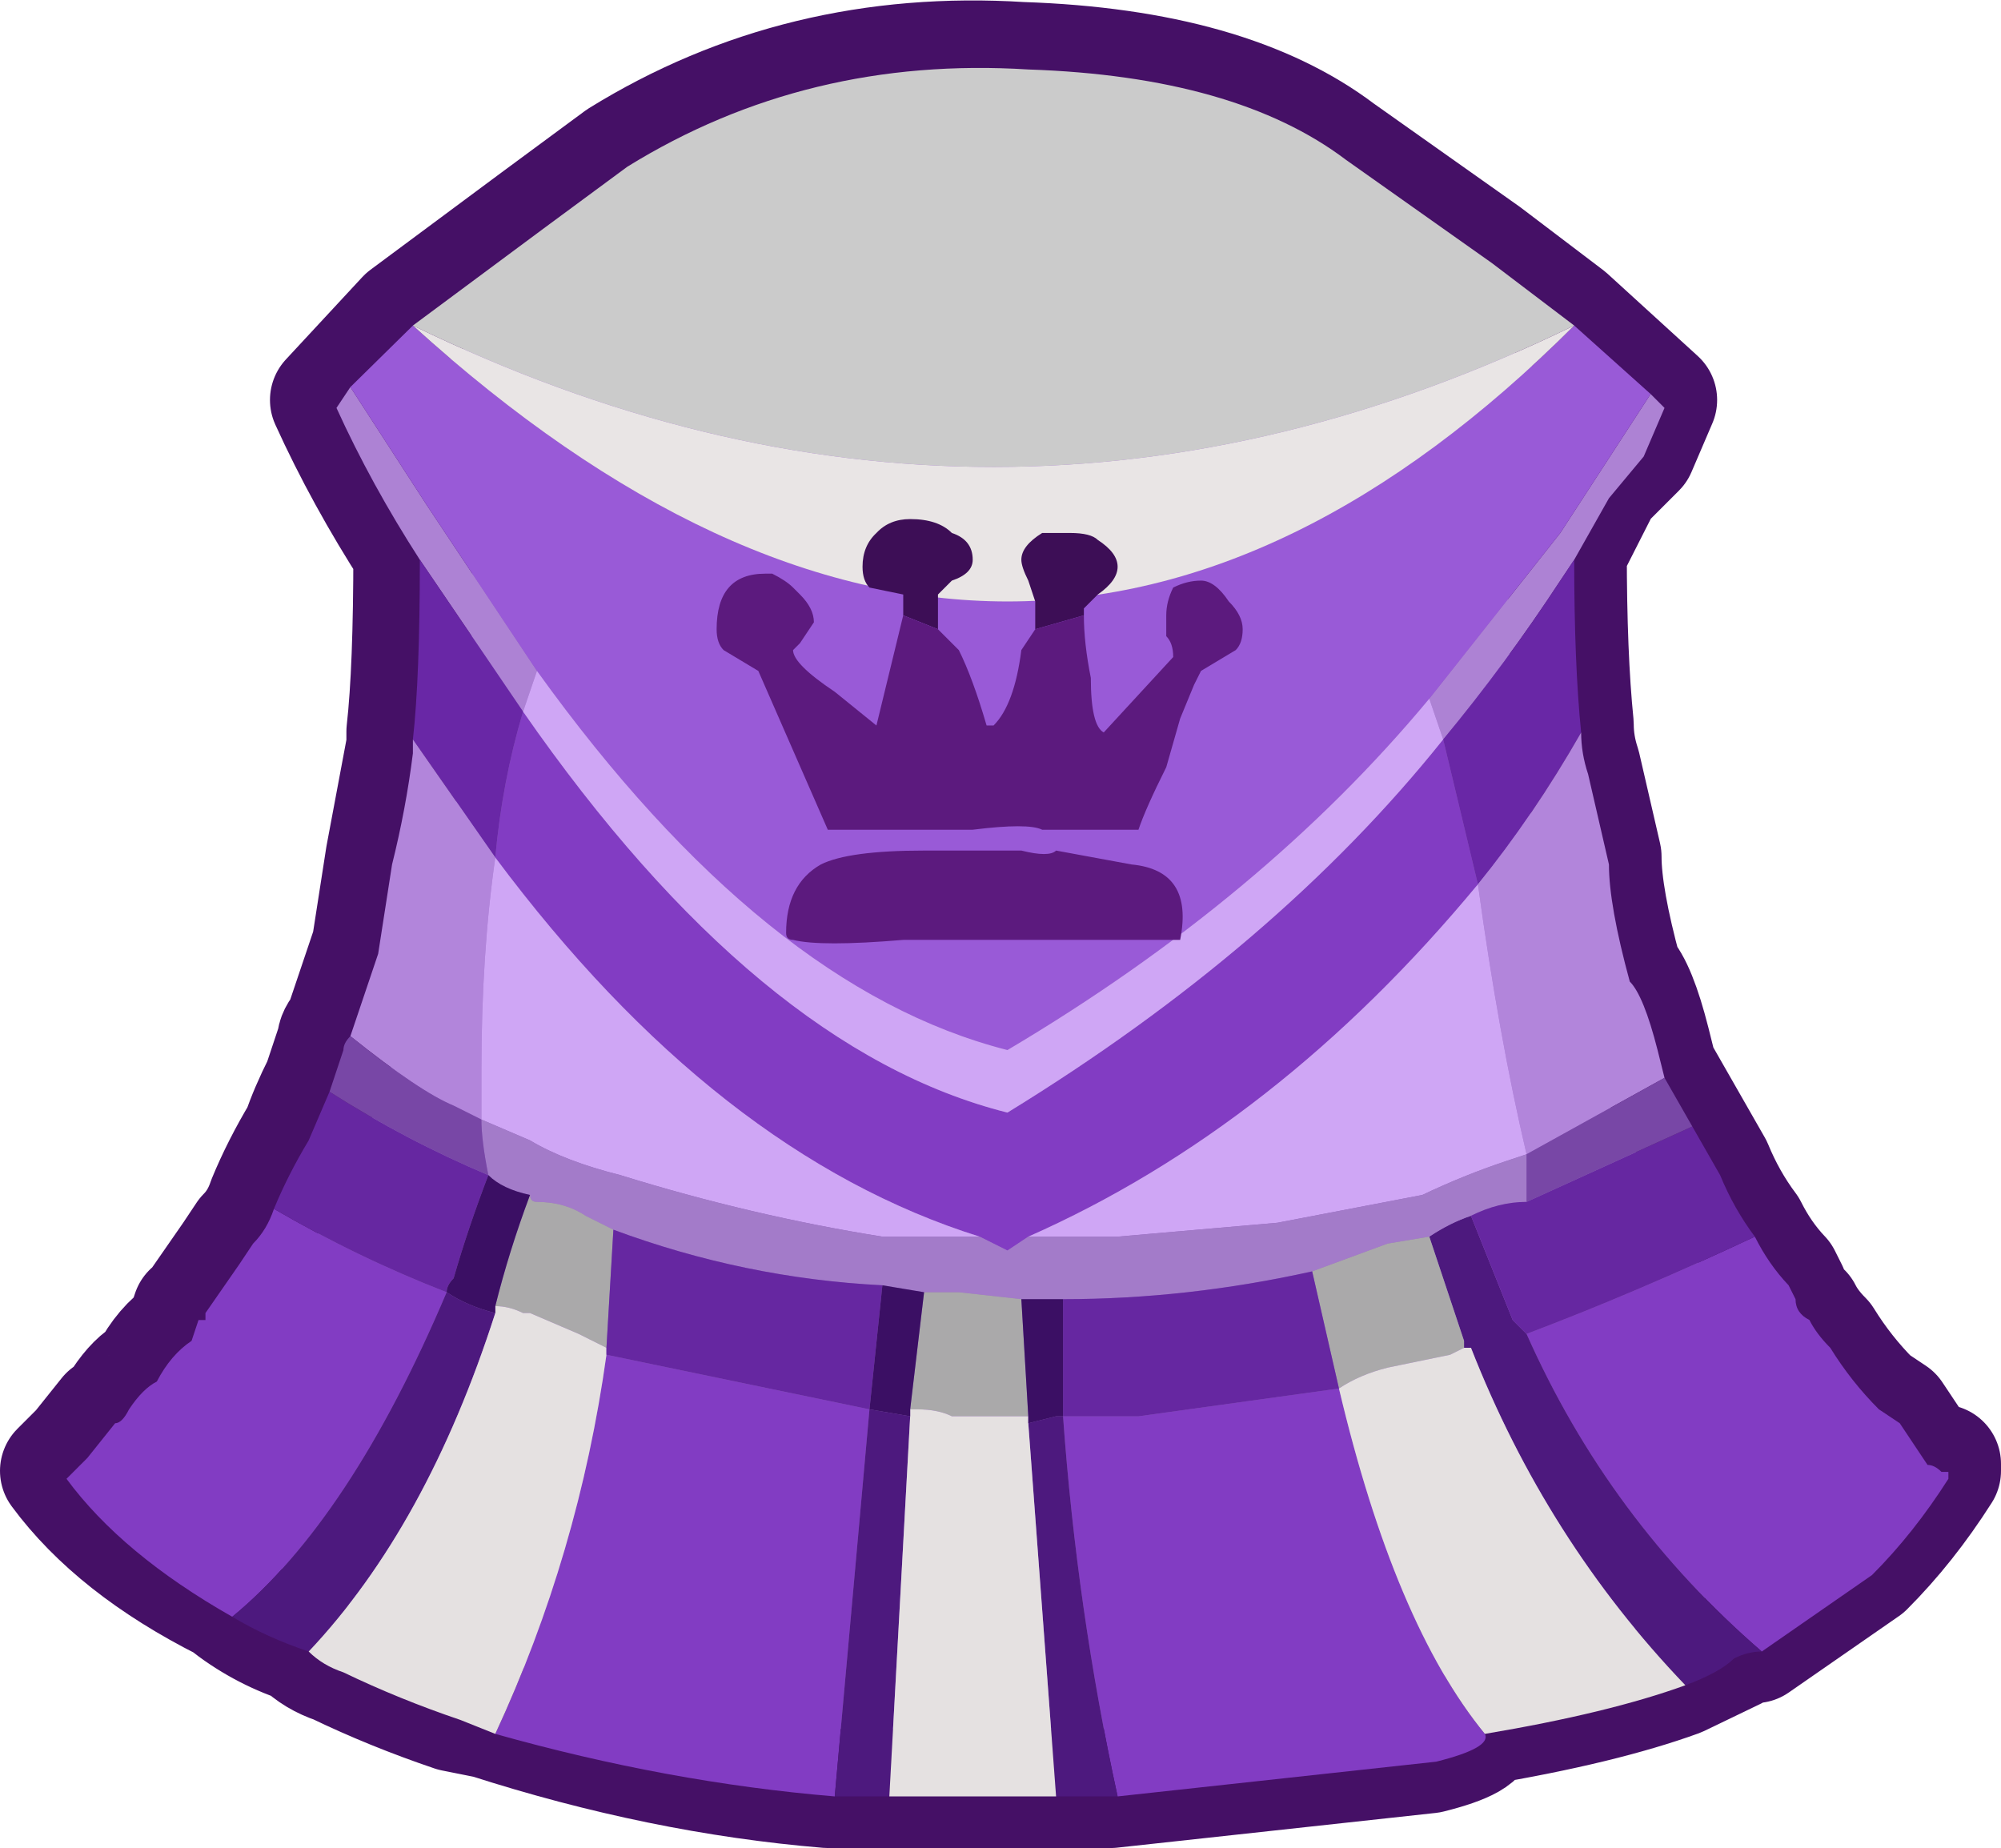 <?xml version="1.0" encoding="UTF-8" standalone="no"?>
<svg xmlns:xlink="http://www.w3.org/1999/xlink" height="93.1px" width="100.8px" xmlns="http://www.w3.org/2000/svg">
  <g transform="matrix(1.0, 0.0, 0.0, 1.0, 6.1, 3.15)">
    <path d="M83.65 61.2 L84.0 61.9 Q84.0 62.6 84.7 62.95 85.05 63.65 85.75 64.35 86.8 66.05 88.2 67.45 L89.25 68.15 90.65 70.25 Q91.0 70.25 91.35 70.6 L91.7 70.6 91.7 70.95 Q89.95 73.7 87.85 75.8 L82.3 79.65 Q81.6 79.65 81.25 80.0 L78.45 81.35 Q74.6 82.75 68.35 83.8 68.7 84.5 65.9 85.2 L49.85 86.95 46.75 86.95 41.15 86.95 38.35 86.95 35.6 86.95 Q27.2 86.25 18.5 83.45 L16.75 83.1 Q13.65 82.05 10.85 80.7 9.8 80.35 9.1 79.65 7.0 78.95 5.25 77.55 -0.3 74.75 -3.1 70.95 L-2.75 70.6 -2.05 69.9 -0.65 68.15 Q-0.3 68.15 0.05 67.45 0.75 66.4 1.45 66.05 2.15 64.7 3.2 64.0 L3.55 62.95 3.9 62.95 3.9 62.6 5.6 60.15 6.3 59.1 Q7.0 58.4 7.35 57.35 8.05 55.65 9.1 53.9 9.45 52.85 10.15 51.45 L10.85 49.35 Q10.85 49.0 11.2 48.65 L12.6 44.5 13.3 40.0 14.35 34.4 14.35 33.7 Q14.7 30.6 14.7 24.65 12.25 20.85 10.5 17.0 L14.35 12.85 20.95 7.95 25.15 4.85 Q34.2 -0.75 45.35 -0.05 55.8 0.3 61.35 4.5 L68.7 9.7 72.85 12.85 77.4 17.0 76.35 19.45 74.6 21.2 72.85 24.65 Q72.85 29.9 73.2 33.35 73.2 34.4 73.55 35.45 L74.6 40.0 Q74.6 42.05 75.65 45.9 76.35 46.6 77.05 49.35 L77.4 50.75 78.8 53.2 80.2 55.65 Q80.9 57.35 81.95 58.75 82.65 60.15 83.65 61.2" fill="#9364bf" fill-rule="evenodd" stroke="none"/>
    <path d="M83.65 61.2 L84.0 61.9 Q84.0 62.6 84.7 62.95 85.05 63.65 85.75 64.35 86.8 66.05 88.2 67.45 L89.25 68.15 90.65 70.25 Q91.0 70.25 91.35 70.6 L91.7 70.6 91.7 70.95 Q89.95 73.7 87.85 75.8 L82.3 79.65 Q81.6 79.65 81.25 80.0 L78.45 81.35 Q74.6 82.75 68.35 83.8 68.7 84.5 65.9 85.2 L49.85 86.95 46.75 86.95 41.15 86.95 38.35 86.95 35.6 86.95 Q27.2 86.25 18.5 83.45 L16.75 83.1 Q13.65 82.05 10.85 80.7 9.8 80.35 9.1 79.65 7.0 78.95 5.25 77.55 -0.3 74.75 -3.1 70.95 L-2.75 70.6 -2.05 69.9 -0.65 68.15 Q-0.3 68.15 0.05 67.45 0.75 66.4 1.45 66.05 2.15 64.7 3.2 64.0 L3.55 62.95 3.9 62.95 3.9 62.6 5.6 60.15 6.3 59.1 Q7.0 58.4 7.35 57.35 8.05 55.65 9.1 53.9 9.45 52.85 10.15 51.45 L10.85 49.35 Q10.85 49.0 11.2 48.65 L12.6 44.5 13.3 40.0 14.35 34.4 14.35 33.7 Q14.7 30.6 14.7 24.65 12.25 20.85 10.5 17.0 L14.35 12.85 20.95 7.95 25.15 4.85 Q34.2 -0.75 45.35 -0.05 55.8 0.3 61.35 4.5 L68.7 9.7 72.85 12.85 77.4 17.0 76.35 19.45 74.6 21.2 72.85 24.65 Q72.85 29.9 73.2 33.35 73.2 34.4 73.55 35.45 L74.6 40.0 Q74.6 42.05 75.65 45.9 76.35 46.6 77.05 49.35 L77.4 50.75 78.8 53.2 80.2 55.65 Q80.9 57.35 81.95 58.75 82.65 60.15 83.65 61.2 Z" fill="none" stroke="#451066" stroke-linecap="round" stroke-linejoin="round" stroke-width="6.0"/>
    <path d="M82.3 59.15 Q83.0 60.55 84.0 61.6 L84.35 62.3 Q84.35 63.0 85.05 63.35 85.4 64.05 86.1 64.75 87.15 66.45 88.55 67.85 L89.6 68.55 91.0 70.65 Q91.35 70.65 91.7 71.0 L92.05 71.0 92.05 71.35 Q90.3 74.1 88.2 76.2 L82.65 80.05 Q74.95 73.4 70.8 64.05 76.35 61.95 82.3 59.15 M68.7 84.2 Q69.05 84.9 66.25 85.6 L50.2 87.35 Q48.15 77.95 47.45 68.2 L48.5 68.2 51.25 68.2 61.35 66.8 Q64.15 78.65 68.7 84.2 M35.95 87.35 Q27.55 86.65 18.85 84.2 23.05 75.15 24.45 65.1 L37.7 67.85 35.95 87.35 M5.6 78.3 Q0.05 75.15 -2.75 71.35 L-2.4 71.0 -1.7 70.3 -0.3 68.55 Q0.05 68.55 0.4 67.85 1.1 66.8 1.8 66.45 2.5 65.1 3.55 64.4 L3.9 63.35 4.25 63.35 4.25 63.0 5.95 60.55 6.65 59.5 Q7.35 58.8 7.7 57.75 11.9 60.2 16.4 61.95 11.55 73.4 5.6 78.3 M66.6 34.1 L68.35 41.4 Q58.25 53.6 45.7 59.15 L44.65 59.85 43.25 59.15 Q30.0 55.0 18.85 40.05 19.2 36.2 20.25 32.7 32.1 49.75 44.65 52.9 58.25 44.55 66.6 34.1" fill="#823cc3" fill-rule="evenodd" stroke="none"/>
    <path d="M82.65 80.05 Q81.95 80.05 81.25 80.4 80.55 81.1 78.8 81.75 71.8 74.45 68.0 64.75 L67.65 64.75 67.65 64.4 65.9 59.15 Q66.95 58.45 68.0 58.1 L70.1 63.35 70.8 64.05 Q74.95 73.4 82.65 80.05 M50.2 87.35 L47.1 87.35 45.7 68.55 47.1 68.2 47.45 68.2 Q48.15 77.95 50.2 87.35 M38.7 87.35 L35.95 87.35 37.7 67.85 39.75 68.2 38.7 87.35 M9.45 80.05 Q7.35 79.35 5.6 78.3 11.55 73.4 16.4 61.95 17.45 62.65 18.85 63.0 15.4 73.75 9.45 80.05" fill="#4d197e" fill-rule="evenodd" stroke="none"/>
    <path d="M15.05 25.05 Q12.6 21.25 10.85 17.4 L11.55 16.35 15.4 22.3 20.95 30.65 20.25 32.7 15.05 25.05 M77.05 16.7 L77.75 17.4 76.7 19.85 74.95 21.95 73.2 25.05 72.5 26.1 Q69.75 30.3 66.6 34.1 L65.9 32.05 72.5 23.7 77.05 16.7" fill="#ad82d4" fill-rule="evenodd" stroke="none"/>
    <path d="M11.55 16.35 L14.7 13.25 Q45.35 41.05 73.2 13.25 L77.05 16.7 72.5 23.7 65.9 32.05 Q57.55 42.1 44.65 49.75 32.45 46.65 20.95 30.65 L15.4 22.3 11.55 16.35" fill="#995ad7" fill-rule="evenodd" stroke="none"/>
    <path d="M14.7 13.25 L21.3 8.35 25.5 5.25 Q34.55 -0.35 45.7 0.35 56.15 0.7 61.7 4.9 L69.05 10.1 73.2 13.25 Q43.95 27.5 14.7 13.25" fill="#cbcbcb" fill-rule="evenodd" stroke="none"/>
    <path d="M14.7 34.1 Q15.05 31.0 15.05 25.05 L20.25 32.7 Q19.2 36.2 18.85 40.05 L14.7 34.1 M73.2 25.05 Q73.2 30.3 73.55 33.75 71.15 37.95 68.35 41.4 L66.6 34.1 Q69.75 30.3 72.5 26.1 L73.2 25.05" fill="#6927a6" fill-rule="evenodd" stroke="none"/>
    <path d="M11.55 49.05 L12.95 44.9 13.65 40.4 Q14.35 37.6 14.7 34.8 L14.7 34.1 18.85 40.05 Q18.15 44.9 18.15 50.8 L18.15 53.25 16.75 52.55 Q15.05 51.85 11.55 49.05 M73.55 33.75 Q73.55 34.8 73.9 35.85 L74.95 40.4 Q74.95 42.45 76.0 46.3 76.7 47.0 77.4 49.75 L77.75 51.15 70.8 55.0 Q69.4 49.05 68.35 41.4 71.15 37.95 73.55 33.75" fill="#b285db" fill-rule="evenodd" stroke="none"/>
    <path d="M65.9 32.05 L66.6 34.1 Q58.25 44.55 44.65 52.9 32.1 49.75 20.25 32.7 L20.95 30.65 Q32.45 46.65 44.65 49.75 57.55 42.1 65.9 32.05 M18.85 40.05 Q30.0 55.0 43.25 59.15 L40.8 59.15 38.35 59.15 Q31.75 58.1 25.15 56.05 22.35 55.35 20.6 54.3 L18.15 53.25 18.15 50.8 Q18.15 44.9 18.85 40.05 M45.7 59.15 Q58.25 53.6 68.35 41.4 69.4 49.05 70.8 55.0 L69.75 55.35 Q67.65 56.05 65.55 57.05 L58.25 58.45 50.2 59.15 45.7 59.15" fill="#cfa6f5" fill-rule="evenodd" stroke="none"/>
    <path d="M43.25 59.15 L44.65 59.85 45.7 59.15 50.2 59.15 58.25 58.45 65.55 57.05 Q67.65 56.05 69.75 55.35 L70.8 55.0 70.8 57.4 Q69.4 57.4 68.0 58.1 66.95 58.45 65.9 59.15 L63.8 59.5 60.0 60.9 Q53.7 62.3 47.45 62.3 L47.1 62.3 45.35 62.3 42.2 61.95 40.45 61.95 38.35 61.6 Q31.4 61.25 24.8 58.8 L23.4 58.1 Q22.35 57.4 20.95 57.4 20.6 57.4 20.6 57.05 19.2 56.75 18.5 56.05 18.15 54.3 18.15 53.25 L20.6 54.3 Q22.35 55.35 25.15 56.05 31.75 58.1 38.35 59.15 L40.8 59.15 43.25 59.15" fill="#a37bc9" fill-rule="evenodd" stroke="none"/>
    <path d="M20.6 57.05 Q20.6 57.4 20.95 57.4 22.35 57.4 23.4 58.1 L24.8 58.8 24.45 64.75 23.05 64.05 20.6 63.0 20.25 63.0 Q19.55 62.65 18.85 62.65 19.55 59.85 20.6 57.05 M40.45 61.95 L42.2 61.95 45.35 62.3 45.7 68.2 45.0 68.2 41.85 68.2 Q41.15 67.85 40.1 67.85 L39.75 67.85 40.45 61.95 M60.0 60.9 L63.8 59.5 65.9 59.15 67.65 64.4 67.65 64.75 66.95 65.1 63.8 65.75 Q62.4 66.1 61.35 66.8 L60.0 60.9" fill="#aaa9aa" fill-rule="evenodd" stroke="none"/>
    <path d="M78.8 81.75 Q74.95 83.15 68.7 84.2 64.15 78.65 61.35 66.8 62.4 66.1 63.8 65.75 L66.95 65.1 67.65 64.75 68.0 64.75 Q71.8 74.45 78.8 81.75 M47.1 87.35 L41.5 87.35 38.7 87.35 39.75 68.2 39.75 67.85 40.1 67.85 Q41.15 67.85 41.85 68.2 L45.0 68.2 45.7 68.2 45.7 68.55 47.1 87.35 M18.85 84.2 L17.1 83.5 Q14.0 82.45 11.2 81.1 10.15 80.75 9.45 80.05 15.4 73.75 18.85 63.0 L18.85 62.65 Q19.55 62.65 20.25 63.0 L20.6 63.0 23.05 64.05 24.45 64.75 24.45 65.1 Q23.05 75.15 18.85 84.2" fill="#e5e1e1" fill-rule="evenodd" stroke="none"/>
    <path d="M7.7 57.75 Q8.4 56.05 9.45 54.3 L10.5 51.85 Q14.35 54.3 18.5 56.05 17.45 58.8 16.75 61.25 16.4 61.6 16.4 61.95 11.9 60.2 7.7 57.75 M79.15 53.6 L80.55 56.05 Q81.25 57.75 82.3 59.15 76.35 61.95 70.8 64.05 L70.1 63.35 68.0 58.1 Q69.4 57.4 70.8 57.4 L79.15 53.6 M24.8 58.8 Q31.4 61.25 38.35 61.6 L37.7 67.85 24.45 65.1 24.45 64.75 24.8 58.8 M47.45 62.3 Q53.7 62.3 60.0 60.9 L61.35 66.8 51.25 68.2 48.5 68.2 47.45 68.2 47.45 62.3" fill="#6627a1" fill-rule="evenodd" stroke="none"/>
    <path d="M38.35 61.6 L40.45 61.95 39.75 67.85 39.75 68.2 37.7 67.85 38.35 61.6 M45.35 62.3 L47.1 62.3 47.45 62.3 47.45 68.2 47.1 68.2 45.7 68.55 45.7 68.2 45.35 62.3 M18.5 56.05 Q19.2 56.75 20.6 57.05 19.55 59.85 18.85 62.65 L18.85 63.0 Q17.45 62.65 16.4 61.95 16.4 61.6 16.75 61.25 17.45 58.8 18.5 56.05" fill="#3b0f64" fill-rule="evenodd" stroke="none"/>
    <path d="M10.5 51.85 L11.2 49.75 Q11.2 49.4 11.55 49.05 15.05 51.85 16.75 52.55 L18.15 53.25 Q18.15 54.3 18.5 56.05 14.35 54.3 10.5 51.85 M77.75 51.15 L79.15 53.6 70.8 57.4 70.8 55.0 77.75 51.15" fill="#7847a6" fill-rule="evenodd" stroke="none"/>
    <path d="M14.7 13.25 Q43.95 27.5 73.2 13.25 45.35 41.05 14.7 13.25" fill="#e9e5e5" fill-rule="evenodd" stroke="none"/>
    <path d="M46.05 28.55 L46.05 27.15 45.7 26.1 Q45.35 25.4 45.35 25.05 45.35 24.35 46.4 23.7 L47.8 23.7 Q48.85 23.7 49.2 24.05 50.2 24.7 50.2 25.4 50.2 26.1 49.2 26.8 L48.5 27.5 48.5 27.85 46.05 28.55 M39.4 27.85 L39.4 26.8 37.7 26.45 Q37.35 26.1 37.35 25.4 37.35 24.35 38.05 23.7 38.7 23.0 39.75 23.0 41.15 23.0 41.85 23.7 42.9 24.05 42.9 25.05 42.9 25.75 41.85 26.1 L41.15 26.8 41.15 28.55 39.4 27.85" fill="#3d0e56" fill-rule="evenodd" stroke="none"/>
    <path d="M48.5 27.85 Q48.5 29.25 48.85 31.0 48.85 33.4 49.5 33.75 L53.0 29.95 Q53.0 29.25 52.65 28.9 L52.65 27.85 Q52.65 27.15 53.0 26.45 53.7 26.1 54.4 26.1 55.1 26.1 55.8 27.15 56.5 27.85 56.5 28.55 56.5 29.25 56.15 29.6 L54.4 30.65 54.05 31.35 53.35 33.05 52.65 35.5 Q51.6 37.6 51.25 38.65 L50.55 38.65 48.5 38.65 46.4 38.65 Q45.7 38.3 42.9 38.65 L35.6 38.65 32.1 30.65 30.35 29.6 Q30.0 29.25 30.0 28.55 30.0 25.75 32.45 25.75 L32.8 25.75 Q33.5 26.1 33.85 26.45 L34.2 26.8 Q34.9 27.5 34.9 28.2 L34.2 29.25 33.85 29.6 Q33.85 30.3 35.95 31.7 L38.05 33.4 39.4 27.85 41.15 28.55 42.2 29.6 Q42.9 31.0 43.6 33.4 L43.95 33.4 Q45.0 32.35 45.35 29.6 L46.05 28.55 48.5 27.85 M47.1 39.7 L50.9 40.4 Q54.05 40.7 53.35 44.2 L47.1 44.2 39.4 44.2 Q35.25 44.55 33.85 44.2 33.5 44.2 33.5 43.85 33.5 41.4 35.25 40.4 36.65 39.7 40.45 39.7 L45.35 39.7 Q46.75 40.05 47.1 39.7" fill="#5c1a7e" fill-rule="evenodd" stroke="none"/>
  </g>
</svg>
